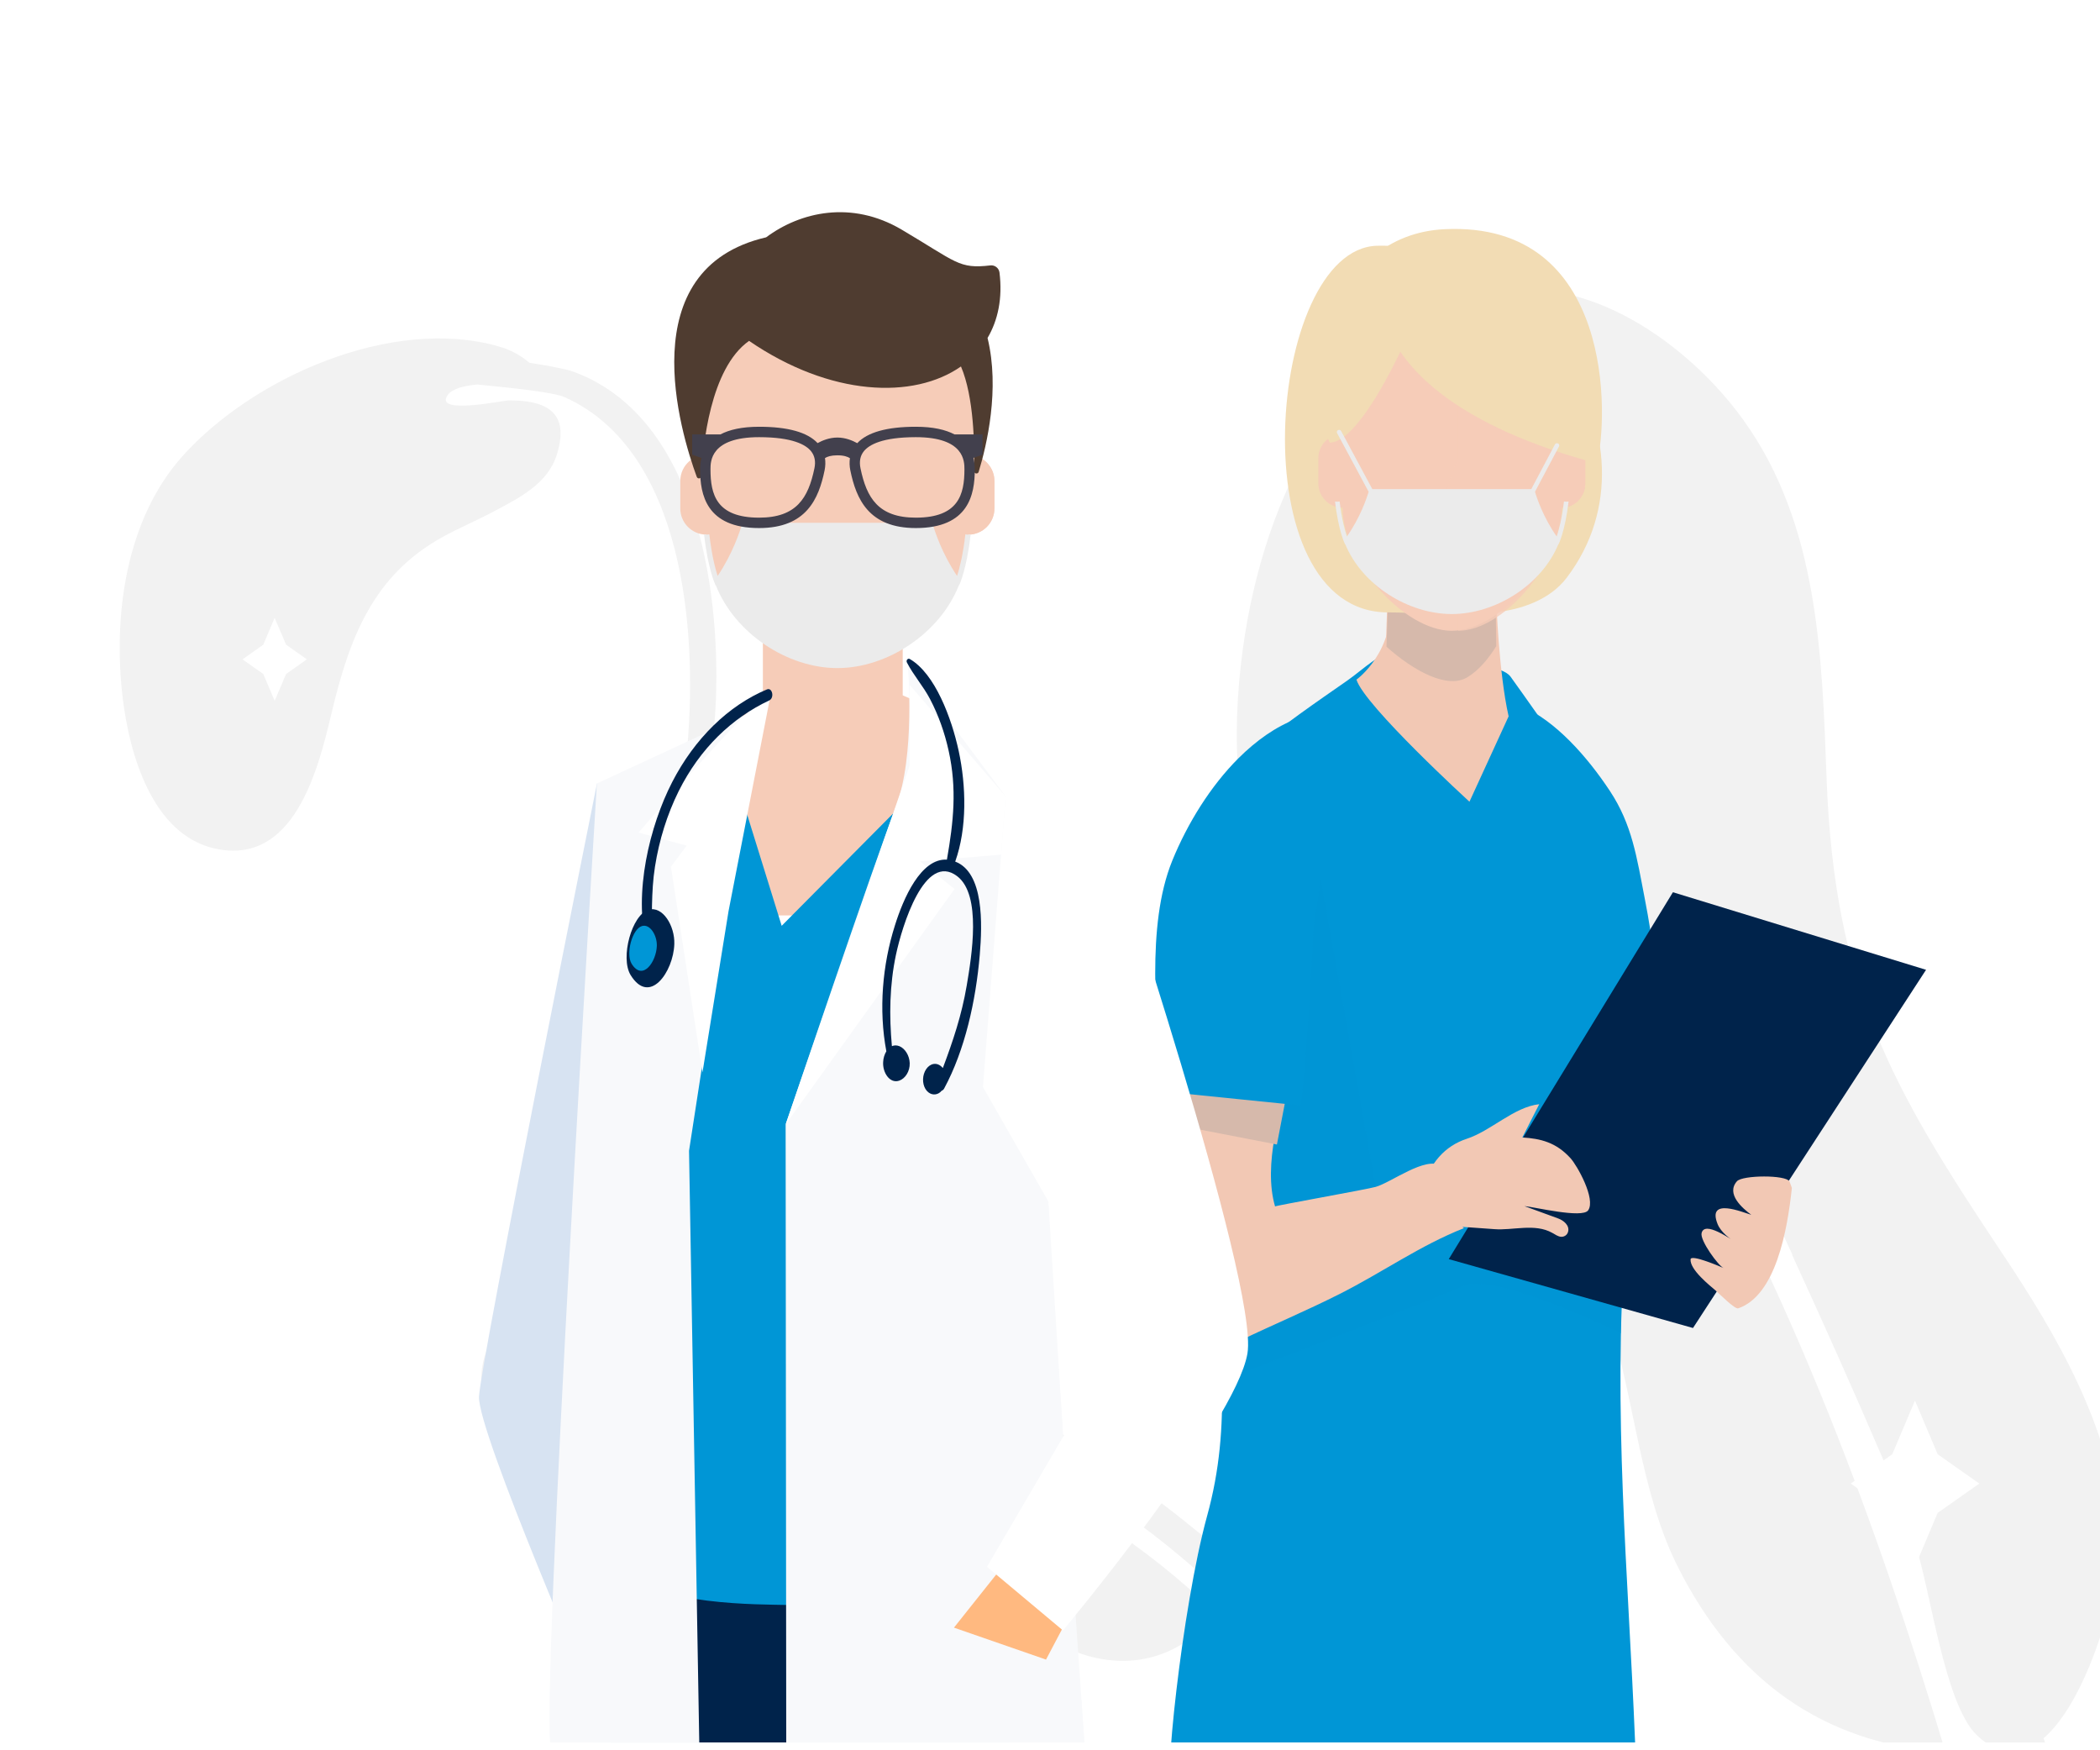 <svg width="210" height="175" viewBox="0 0 210 175" fill="none" xmlns="http://www.w3.org/2000/svg">
<g clip-path="url(#clip0)">
<path fill-rule="evenodd" clip-rule="evenodd" d="M211.95 153.078C211.066 142.727 205.803 133.67 200.146 125.197C189.133 108.702 183.438 98.736 182.658 77.811C182.199 65.505 181.835 52.489 174.398 42.076C168.983 34.493 158.525 26.887 148.63 29.439C133.11 34.791 125.872 50.918 124.1 66.343C121.905 85.462 128.249 98.859 143.638 109.287C152.31 115.16 157.541 121.612 160.82 131.635C163.443 139.65 163.972 149.11 167.792 156.677C173.503 167.989 182.284 174.322 194.555 175.206C187.676 152.303 178.954 128.813 166.821 108.204C165.71 106.155 158.405 97.673 160.78 95.073C163.395 92.21 169.759 106.348 169.711 106.261C173.191 112.472 176.26 118.942 179.241 125.449C179.229 125.452 179.216 125.453 179.204 125.456C182.277 132.137 185.299 138.895 188.225 145.71C189.385 148.577 190.493 151.466 191.518 154.405C193.022 158.716 194.408 170.352 197.687 173.495C198.389 174.168 199.076 174.605 199.749 174.867C201.442 179.618 203.058 184.388 204.541 189.183C208.414 201.707 211.275 214.673 211.076 227.856C211.018 231.704 207.62 245.433 209.587 248.63C213.182 254.478 213.795 244.791 214.113 241.895C216.733 217.911 212.48 196.121 204.358 173.799C209.149 169.67 212.308 157.272 211.95 153.078Z" fill="#F2F2F2"/>
<path fill-rule="evenodd" clip-rule="evenodd" d="M51.49 131.393C57.554 126.677 69.455 128.149 76.529 130.028C85.282 132.353 93.924 136.409 101.802 140.775C114.779 147.967 126.623 158.617 137.257 168.751C138.538 169.973 154.399 184.674 152.393 186.253C150.406 187.817 135.306 171.136 131.804 168.073C124.331 161.535 117.742 154.274 109.064 149.174C100.079 143.893 90.125 140.465 79.942 138.43C78.635 138.169 74.569 136.37 74.074 138.28C73.59 140.149 80.837 140.636 82.076 140.907C87.194 142.026 92.253 143.587 97.123 145.532C106.247 149.177 114.451 154.392 121.488 161.233C118.124 166.023 112.191 167.315 106.774 164.808C102.092 162.641 97.883 158.831 93.235 157.012C90.034 155.76 86.643 155.398 83.23 155.66C74.228 156.353 68.278 160.382 59.681 154.917C52.942 150.633 42.778 138.178 51.49 131.393Z" fill="#F2F2F2"/>
<path fill-rule="evenodd" clip-rule="evenodd" d="M68.334 78.286L70.636 78.767C71.085 75.812 71.485 72.852 71.595 69.86C72.008 58.645 69.546 41.532 57.223 37.122C56.768 36.958 55.048 36.587 52.937 36.272C52.062 35.519 51.024 34.957 49.873 34.637C39.233 31.591 25.365 37.692 18.277 45.577C12.564 51.933 11.286 61.582 12.274 69.811C12.936 75.32 15.195 83.45 21.505 84.844C29.4 86.587 31.803 76.992 33.139 71.368C34.914 63.89 37.243 57.541 44.304 53.667C45.95 52.765 47.695 52.033 49.351 51.15C51.944 49.769 54.779 48.392 55.7 45.402C56.972 41.278 54.73 40.019 50.902 40.034C50.25 40.037 43.373 41.515 44.766 39.502C45.191 38.887 46.342 38.569 47.737 38.443C51.207 38.787 55.342 39.209 56.453 39.706C68.44 45.055 69.732 63.283 68.746 74.486C68.634 75.754 68.492 77.021 68.334 78.286L68.334 78.286Z" fill="#F2F2F2"/>
<g filter="url(#filter0_d)">
<path d="M164.97 101.732C163.751 103.883 160.985 103.438 159.531 101.548C158.076 99.657 157.588 96.898 157.16 94.291C156.319 89.143 155.714 83.929 154.873 78.78C154.234 74.847 152.241 70.568 152.199 66.625C155.554 68.08 158.707 71.632 160.985 75.076C163.221 78.454 163.675 81.713 164.491 85.927C165.155 89.371 166.778 98.56 164.97 101.732Z" fill="#0096D6"/>
<path d="M158.286 172.435C157.513 182.95 156.361 191.825 156.806 202.416C157.403 216.613 156.571 230.908 154.335 244.823C152.922 253.643 150.459 262.029 149.433 270.915C148.76 276.704 145.616 286.817 146.398 292.488C146.398 292.477 138.579 235.655 138.579 235.655L142.833 163.832L158.286 172.435Z" fill="#0082BA"/>
<path d="M119.721 171.317C118.124 172.675 121.849 194.562 122.193 197.55C124.362 216.059 127.028 234.602 127.364 253.372C127.877 281.538 126.153 312.279 126.153 312.279C126.153 312.279 136.965 319.307 147.037 311.204C147.037 311.204 144.195 256.946 144.28 251.558C144.364 246.17 143.767 202.34 143.767 202.34V171.317H119.721Z" fill="#0096D6"/>
<path opacity="0.45" d="M120.756 178.29C120.756 178.29 140.698 183.635 144.885 182.19C149.072 180.745 157.74 179.3 157.74 179.3L158.295 172.435L120.167 170.914L120.756 178.29Z" fill="#0096D6"/>
<path d="M125.287 71.023C124.547 71.654 123.816 72.294 123.101 72.968C119.318 76.509 121.714 82.603 121.462 87.85C120.957 98.028 120.016 108.771 120.957 118.949C122.025 130.441 123.244 138.36 120.713 147.561C118.183 156.761 116.224 175.575 117.208 175.282C122.53 173.75 130.483 176.879 135.923 177.226C145.272 177.824 154.301 176.173 163.709 176.325C163.322 159.781 161.548 143.129 162.179 126.444C162.498 118.058 163.213 81.875 160.876 77.965C158.539 74.054 151.056 63.659 151.056 63.659C150.282 62.583 146.978 62.41 145.944 62.181C144.111 61.78 141.816 60.802 139.967 60.943C138.134 61.074 136.334 62.931 134.737 64.039C131.542 66.266 128.322 68.46 125.287 71.023Z" fill="#0096D6"/>
<path opacity="0.45" d="M128.583 106.868L132.08 83.873L137.579 114.657L124.001 130.027L128.583 106.868Z" fill="#0096D6"/>
<path opacity="0.45" d="M122.176 134.069C122.176 134.069 143.33 125.955 146.407 124.564C149.484 123.185 162.095 129.311 162.095 129.311V116.808L146.667 109.835L121.638 126.052L122.176 134.069Z" fill="#0096D6"/>
<path d="M118.418 103.557C118.2 103.991 118.132 104.762 118.023 106.164C117.468 113.452 117.678 119.883 118.948 126.955C119.166 128.149 119.427 129.442 120.184 130.17C121.251 131.191 122.748 130.637 123.992 130.04C127.296 128.454 130.668 127.041 133.98 125.369C138.26 123.207 142.009 120.524 146.415 118.786C146.003 118.949 144.784 113.007 144.086 112.562C142.556 111.584 139.117 114.235 137.57 114.669C136.704 114.919 127.507 116.548 127.507 116.624C126.288 112.442 128.045 106.957 129.121 102.97C126.372 102.97 123.614 102.862 120.865 102.97C119.36 103.024 118.729 102.927 118.418 103.557Z" fill="#F2C8B4"/>
<path d="M117.872 108.532L127.692 110.433L129.129 102.959L118.418 103.557L117.872 108.532Z" fill="#D6B9AB"/>
<path d="M123.841 71.816C121.067 74.586 118.755 78.301 117.224 82.059C114.568 88.609 115.719 97.919 116.081 105.11C116.081 105.11 129.995 106.522 130.004 106.522C130.332 106.554 131.198 92.107 131.24 91.173C131.626 82.993 131.357 75.65 129.642 67.884C127.582 68.644 125.623 70.045 123.841 71.816Z" fill="#0096D6"/>
<path d="M144.876 121.892L169.3 128.779L192.605 92.965L167.291 85.21L144.876 121.892Z" fill="#00234B"/>
<path d="M152.233 109.726C154.057 109.845 155.596 110.204 157.05 111.801C157.715 112.528 159.606 115.885 158.816 117.015C158.227 117.851 153.402 116.667 152.443 116.591C153.57 117.004 154.696 117.417 155.823 117.829C156.336 118.014 156.991 118.514 156.807 119.165C156.706 119.524 156.361 119.698 156.058 119.654C155.764 119.611 155.487 119.415 155.218 119.263C153.469 118.286 151.283 119.046 149.416 118.894C146.877 118.688 144.229 118.622 141.724 118.112C141.858 117.145 142.001 116.048 142.228 115.081C142.884 112.268 144.548 110.562 146.659 109.867C149.122 109.063 151.384 106.684 153.923 106.402C153.359 107.499 152.796 108.607 152.233 109.726Z" fill="#F2C8B4"/>
<path d="M173.823 126.813C173.479 126.921 171.923 125.346 171.587 125.053C170.998 124.543 168.981 122.957 169.056 121.914C169.098 121.36 172.15 122.696 172.36 122.783C171.848 122.577 169.989 120.035 170.158 119.296C170.452 118.003 173.067 119.926 173.622 120.208C172.999 119.904 172.083 119.187 171.763 118.394C170.662 115.657 174.294 117.232 175.126 117.46C174.277 116.83 172.562 115.386 173.697 114.104C174.252 113.485 178.599 113.452 178.952 114.125C178.977 114.18 179.17 114.723 179.187 114.777C178.733 119.046 177.573 125.52 173.823 126.813Z" fill="#F2C8B4"/>
<path d="M149.627 55.989C149.627 55.989 149.87 63.246 150.862 67.623L146.945 76.161C146.945 76.161 136.435 66.537 135.645 63.952C135.645 63.952 139.596 61.149 139.042 55.533C138.478 49.928 140.992 61.345 149.627 55.989Z" fill="#F2C8B4"/>
<path d="M149.627 58.694L149.517 50.384L138.907 51.112L138.646 58.748L138.419 65.559C139.899 66.363 141.455 67.058 142.699 68.361C143.968 69.698 145.221 70.99 146.339 72.543C146.297 72.478 148.138 69.122 148.315 68.763C148.811 67.753 149.156 66.602 149.509 65.504C149.803 64.559 149.719 63.984 149.694 62.984C149.643 61.551 149.652 60.117 149.627 58.694Z" fill="#F2C8B4"/>
<path d="M138.647 60.66C141.303 63.028 144.742 64.973 146.777 63.691C147.895 62.996 148.828 61.888 149.627 60.606L149.517 52.296L138.907 53.024L138.647 60.66Z" fill="#D6B9AB"/>
<path d="M138.877 57.23C140.765 57.214 145.371 57.606 149.4 57.23C152.193 56.969 155.037 55.917 156.664 53.773C167.069 40.064 152.6 20.151 137.703 20.571C126.633 20.884 123.856 57.354 138.877 57.23Z" fill="#F2DCB4"/>
<path d="M156.101 39.393V34.353C156.101 29.001 150.005 22.239 145.18 22.239C140.356 22.239 134.26 29.001 134.26 34.353V39.393C132.92 39.393 131.833 40.478 131.833 41.816V44.336C131.833 45.674 132.92 46.759 134.26 46.759C134.26 52.112 140.356 59.068 145.18 59.068C150.005 59.068 156.101 52.112 156.101 46.759C157.441 46.759 158.527 45.674 158.527 44.336V41.816C158.527 40.478 157.441 39.393 156.101 39.393Z" fill="#F6CCB8"/>
<path opacity="0.8" d="M145.822 50.103V59.068C150.415 59.068 156.217 52.112 156.217 46.759C157.493 46.759 158.527 45.674 158.527 44.336V41.816C158.527 40.478 157.493 39.393 156.217 39.393V34.353C156.217 29.001 150.415 22.239 145.822 22.239V41.865C144.137 45.624 143.512 49.618 143.512 49.618L145.822 50.103Z" fill="#F6CCB8"/>
<path d="M140.036 31.168C138.214 34.931 135.265 40.19 132.978 40.26C129.852 33.846 132.948 19.467 144.465 18.915C161.434 18.102 160.861 37.815 159.688 42.327C145.247 38.503 141.186 32.809 140.036 31.168Z" fill="#F2DCB4"/>
<path d="M156.397 46.14C156.19 47.878 155.88 49.015 155.669 49.641C154.346 47.754 153.702 45.852 153.498 45.17L155.896 40.645C155.96 40.539 155.922 40.404 155.812 40.343C155.703 40.283 155.562 40.319 155.499 40.425L153.126 44.907H145.18H137.234L134.111 39.09C134.048 38.984 133.908 38.948 133.798 39.008C133.688 39.069 133.651 39.204 133.714 39.31L136.863 45.17C136.659 45.852 136.014 47.754 134.691 49.641C134.48 49.015 134.17 47.877 133.963 46.14C133.879 46.149 133.797 46.164 133.711 46.164C133.639 46.164 133.572 46.15 133.502 46.144C133.849 49.101 134.481 50.374 134.509 50.427L134.527 50.418C136.212 54.502 140.826 57.394 145.18 57.394C149.535 57.394 154.149 54.502 155.834 50.418L155.852 50.427C155.879 50.374 156.512 49.101 156.859 46.144C156.789 46.15 156.722 46.164 156.65 46.164C156.564 46.164 156.481 46.149 156.397 46.14Z" fill="#EBEBEB"/>
<path d="M82.951 158.738L85.406 255.305C85.406 255.305 80.891 317.373 80.866 317.732C80.673 320.415 97.185 319.796 98.757 319.676C101.7 300.645 101.784 280.528 102.969 261.171L106.307 218.557L100.565 167.276L82.951 158.738Z" fill="#00234B"/>
<path d="M60.697 152.655L54.105 237.111L66.002 319.155L80.387 315.929L81.632 298.191L77.318 244.573L84.742 200.309L81.606 153.068L60.697 152.655Z" fill="#00234B"/>
<path d="M54.568 242.042C56.477 243.009 69.147 246.833 72.089 242.042C73.039 240.5 73.611 168.297 73.611 168.297L83.826 156.001L72.089 156.164H62.9L54.56 218.047V242.042H54.568Z" fill="#00234B"/>
<path d="M92.45 66.461L90.271 65.525V59.067H76.286V65.525L74.098 66.405L74.68 84.718H76.286V87.526H90.271V84.718H91.867L92.45 66.461Z" fill="#F6CCB8"/>
<path d="M72.863 71.48L78.168 88.566C78.168 88.566 94.041 72.566 94.049 72.566C93.15 73.478 94.125 83.743 94.133 85.177C94.201 94.639 94.26 104.1 94.327 113.561C94.386 122.751 94.192 132.016 94.512 141.195C94.655 145.421 96.05 149.95 93.251 152.992C89.728 156.805 81.564 156.533 77.268 156.446C73.384 156.37 62.11 156.109 60.949 150.993C60.529 149.147 61.874 144.823 62.152 142.955C63.556 133.591 64.96 124.228 66.364 114.875C68.533 100.396 70.702 85.938 72.863 71.48Z" fill="#0096D6"/>
<path d="M59.697 74.336C59.697 74.336 48.069 132.146 47.901 135.633C47.724 139.12 59.697 166.7 59.697 166.7L66.011 78.54L59.697 74.336Z" fill="#D7E3F2"/>
<path d="M75.721 66.906L59.688 74.336C59.688 74.336 54.022 166.19 55.081 170.763C56.14 175.336 50.095 234.634 50.095 234.634C50.095 234.634 67.709 241.456 71.063 235.992L68.903 111.062L75.721 66.906Z" fill="#F8F9FB"/>
<path d="M106.812 239.381C104.222 240.511 101.507 241.087 98.774 241.282C96.395 241.445 94.016 241.315 91.67 241.011C90.35 240.848 78.689 238.871 78.689 237.741C78.689 237.687 78.563 108.434 78.563 108.434C78.563 108.434 87.525 81.962 89.56 76.748C91.586 71.523 90.779 62.529 90.779 62.529L100.565 75.629L103.945 98.799L105.164 122.957C105.164 122.957 107.594 157.912 108.157 166.103C108.157 166.201 108.166 166.298 108.174 166.385C109.334 183.189 110.452 200.005 111.587 216.798C111.882 221.252 112.252 225.705 112.487 230.159C112.798 236.198 111.503 237.328 106.812 239.381Z" fill="#F8F9FB"/>
<path d="M106.812 239.381C104.222 240.51 101.507 241.086 98.774 241.282L98.404 240.934L109.578 223.033L106.299 159.009L108.149 166.081C108.149 166.178 108.157 166.276 108.165 166.363C109.326 183.167 110.444 199.982 111.579 216.776C111.873 221.229 112.243 225.683 112.478 230.137C112.798 236.198 111.503 237.328 106.812 239.381Z" fill="#F8F9FB"/>
<path d="M95.546 100.102C96.21 101.307 104.752 114.777 104.752 114.777L106.257 138.74L100.565 114.527L95.546 100.102Z" fill="#F8F9FB"/>
<path d="M100.565 152.242L95.395 158.738L104.601 161.932L107.484 156.468L100.565 152.242Z" fill="#FFB980"/>
<path d="M98.699 152.655L106.299 159.02C106.299 159.02 123.568 138.295 124.745 131.321C125.913 124.347 110.578 78.681 110.578 78.681L100.557 75.64L98.295 104.686L104.811 116.081L108.981 135.09L98.699 152.655Z" fill="white"/>
<path d="M97.448 41.554L97.874 36.006C97.874 28.75 90.962 22.871 83.737 22.871C76.505 22.871 69.599 28.75 69.599 36.006L70.024 41.549C69.62 41.647 69.255 41.833 68.95 42.095C68.384 42.578 68.028 43.293 68.028 44.097V46.829C68.028 48.273 69.188 49.445 70.63 49.454C70.63 56.305 78.835 62.8 83.737 62.8C88.639 62.8 96.843 56.306 96.843 49.455C98.281 49.444 99.443 48.274 99.443 46.83V44.098C99.442 42.864 98.591 41.836 97.448 41.554Z" fill="#F6CCB8"/>
<path opacity="0.8" d="M97.448 41.554L97.874 36.006C97.874 28.75 90.962 22.871 83.736 22.871C83.736 22.871 83.735 22.871 83.734 22.871V41.522C81.824 45.598 80.592 51.505 80.592 51.505H83.734V62.801C83.734 62.801 83.735 62.801 83.736 62.801C83.736 62.801 83.737 62.801 83.738 62.801C88.64 62.799 96.843 56.306 96.843 49.455C98.28 49.445 99.442 48.275 99.442 46.83V44.098C99.442 42.864 98.591 41.837 97.448 41.554Z" fill="#F6CCB8"/>
<path d="M99.95 23.255C99.894 22.804 99.486 22.484 99.037 22.536C95.871 22.905 95.684 22.22 90.167 18.96C85.157 16.001 80.03 17.181 76.614 19.728C63.045 22.871 68.054 39.258 69.675 43.676C69.765 43.92 70.123 43.861 70.135 43.601C70.273 40.627 71.006 32.83 74.906 30.082C83.045 35.65 91.362 35.953 96.097 32.641C97.398 35.688 97.469 40.552 97.403 43.097C97.396 43.375 97.787 43.44 97.868 43.175C98.682 40.499 100.001 34.904 98.755 29.792C99.802 28.012 100.265 25.809 99.95 23.255Z" fill="#4F3C30"/>
<path d="M74.243 48.273C74.01 49.084 73.275 51.344 71.764 53.585C71.524 52.842 71.17 51.49 70.933 49.425C70.837 49.435 70.744 49.454 70.645 49.454C70.564 49.454 70.487 49.437 70.407 49.43C70.803 52.943 71.525 54.456 71.556 54.519L71.577 54.509C73.5 59.362 78.766 62.798 83.736 62.798C88.706 62.798 93.971 59.363 95.894 54.509L95.915 54.519C95.946 54.456 96.668 52.943 97.064 49.43C96.984 49.437 96.907 49.454 96.826 49.454C96.727 49.454 96.633 49.435 96.537 49.425C96.301 51.49 95.947 52.842 95.707 53.585C94.196 51.343 93.461 49.083 93.228 48.273" fill="#EBEBEB"/>
<path d="M98.254 39.433H95.448C94.561 38.967 93.32 38.669 91.583 38.669C88.693 38.669 86.732 39.225 85.726 40.309C85.25 40.047 84.54 39.748 83.736 39.748C82.94 39.748 82.235 40.041 81.759 40.302C80.75 39.222 78.792 38.669 75.909 38.669C74.172 38.669 72.931 38.967 72.044 39.433H69.217V41.461L70.145 41.788C70.05 42.168 70.011 42.554 70.011 42.926C70.011 45.447 70.623 48.797 75.909 48.797C80.631 48.797 81.869 45.882 82.458 43.032C82.547 42.599 82.557 42.187 82.498 41.801C82.728 41.653 83.108 41.524 83.736 41.524C84.38 41.524 84.764 41.66 84.993 41.812C84.935 42.196 84.945 42.603 85.033 43.032C85.622 45.883 86.861 48.797 91.582 48.797C96.869 48.797 97.48 45.447 97.48 42.926C97.48 42.552 97.441 42.164 97.345 41.781L98.254 41.461V39.433H98.254ZM81.443 42.82C80.831 45.783 79.656 47.757 75.91 47.757C71.638 47.757 71.049 45.435 71.049 42.926C71.049 42.13 71.049 39.71 75.91 39.71C79.264 39.71 80.585 40.471 81.103 41.11C81.47 41.562 81.585 42.137 81.443 42.82ZM91.583 47.757C87.836 47.757 86.661 45.783 86.049 42.82C85.908 42.137 86.022 41.562 86.389 41.111C86.907 40.472 88.229 39.71 91.583 39.71C96.444 39.71 96.444 42.13 96.444 42.926C96.444 45.435 95.855 47.757 91.583 47.757Z" fill="#42404D"/>
<path d="M91.922 168.514L99.43 175.596L104.878 175.998L98.304 179.963L91.922 168.514Z" fill="#F8F9FB"/>
<path d="M78.555 108.434L95.454 84.884L91.998 82.125L100.111 81.452L100.565 75.629L90.972 64.484L90.964 72.555L78.555 108.434Z" fill="white"/>
<path d="M70.248 103.23L67.095 82.657L68.667 80.549L63.85 79.246C63.85 79.246 74.721 66.624 77.134 65.103L72.854 87.099L70.248 103.23Z" fill="white"/>
<path d="M67.431 90.402C67.339 93.15 64.968 96.594 63.06 93.487C62.009 91.771 63.169 87.458 64.867 86.959C66.263 86.557 67.499 88.566 67.431 90.402Z" fill="#00234B"/>
<path d="M76.697 64.93C72.846 66.537 69.458 69.84 67.213 74.206C64.96 78.595 63.337 85.286 64.665 90.489C64.75 90.815 65.111 90.75 65.128 90.413C65.237 87.784 65.086 85.264 65.498 82.646C65.918 79.974 66.725 77.411 67.86 75.119C70.013 70.795 73.216 67.776 76.932 66.027C77.453 65.777 77.243 64.712 76.697 64.93Z" fill="#00234B"/>
<path d="M95.521 82.146C96.723 78.789 96.622 74.564 95.865 71.066C95.159 67.808 93.503 63.343 90.972 61.887C90.804 61.79 90.569 62.007 90.695 62.246C91.376 63.56 92.326 64.592 93.015 65.917C93.839 67.493 94.461 69.23 94.865 71.066C95.706 74.857 95.353 78.159 94.697 81.918C94.697 81.929 94.697 81.94 94.697 81.95C92.074 81.798 90.333 85.839 89.493 88.522C88.24 92.465 87.853 96.952 88.635 101.112C88.45 101.416 88.332 101.796 88.316 102.176C88.24 103.219 88.971 104.382 89.93 104.045C90.527 103.838 90.998 103.111 90.972 102.296C90.947 101.536 90.501 100.829 89.938 100.601C89.661 100.493 89.409 100.504 89.19 100.601C88.912 97.549 88.954 94.507 89.593 91.477C90.207 88.577 92.477 81.147 95.714 83.602C98.186 85.481 97.168 91.596 96.672 94.54C96.176 97.484 95.285 100.123 94.285 102.785C94.142 102.622 93.982 102.491 93.805 102.426C93.209 102.209 92.62 102.644 92.393 103.371C92.183 104.045 92.351 104.849 92.856 105.229C93.267 105.544 93.822 105.479 94.167 105.055C94.26 105.022 94.352 104.957 94.419 104.827C96.487 101.003 97.589 96.061 97.976 91.466C98.236 88.392 98.404 83.243 95.521 82.146Z" fill="#00234B"/>
<path d="M65.683 90.575C65.632 92.161 64.262 94.149 63.16 92.357C62.555 91.368 63.219 88.87 64.203 88.588C65.001 88.359 65.716 89.511 65.683 90.575Z" fill="#0096D6"/>
</g>
<path d="M191.497 140.034L193.767 145.4L197.928 148.333L193.767 151.266L191.497 156.642L189.227 151.266L185.073 148.333L189.227 145.4L191.497 140.034Z" fill="white"/>
<path d="M27.465 61.774L28.608 64.457L30.685 65.924L28.608 67.39L27.465 70.073L26.33 67.39L24.253 65.924L26.33 64.457L27.465 61.774Z" fill="white"/>
<path d="M3.365 151.851L4.5 154.545L6.576 156.012L4.5 157.478L3.365 160.161L2.23 157.478L0.153 156.012L2.23 154.545L3.365 151.851Z" fill="white"/>
</g>
<defs>
<filter id="filter0_d" x="43.899" y="17.216" width="152.706" height="322.02" filterUnits="userSpaceOnUse" color-interpolation-filters="sRGB">
<feFlood flood-opacity="0" result="BackgroundImageFix"/>
<feColorMatrix in="SourceAlpha" type="matrix" values="0 0 0 0 0 0 0 0 0 0 0 0 0 0 0 0 0 0 127 0"/>
<feOffset dy="4"/>
<feGaussianBlur stdDeviation="2"/>
<feColorMatrix type="matrix" values="0 0 0 0 0 0 0 0 0 0 0 0 0 0 0 0 0 0 0.1 0"/>
<feBlend mode="normal" in2="BackgroundImageFix" result="effect1_dropShadow"/>
<feBlend mode="normal" in="SourceGraphic" in2="effect1_dropShadow" result="shape"/>
</filter>
<clipPath id="clip0">
<rect width="210" height="174" fill="white" transform="translate(0 0.222)"/>
</clipPath>
</defs>
</svg>

